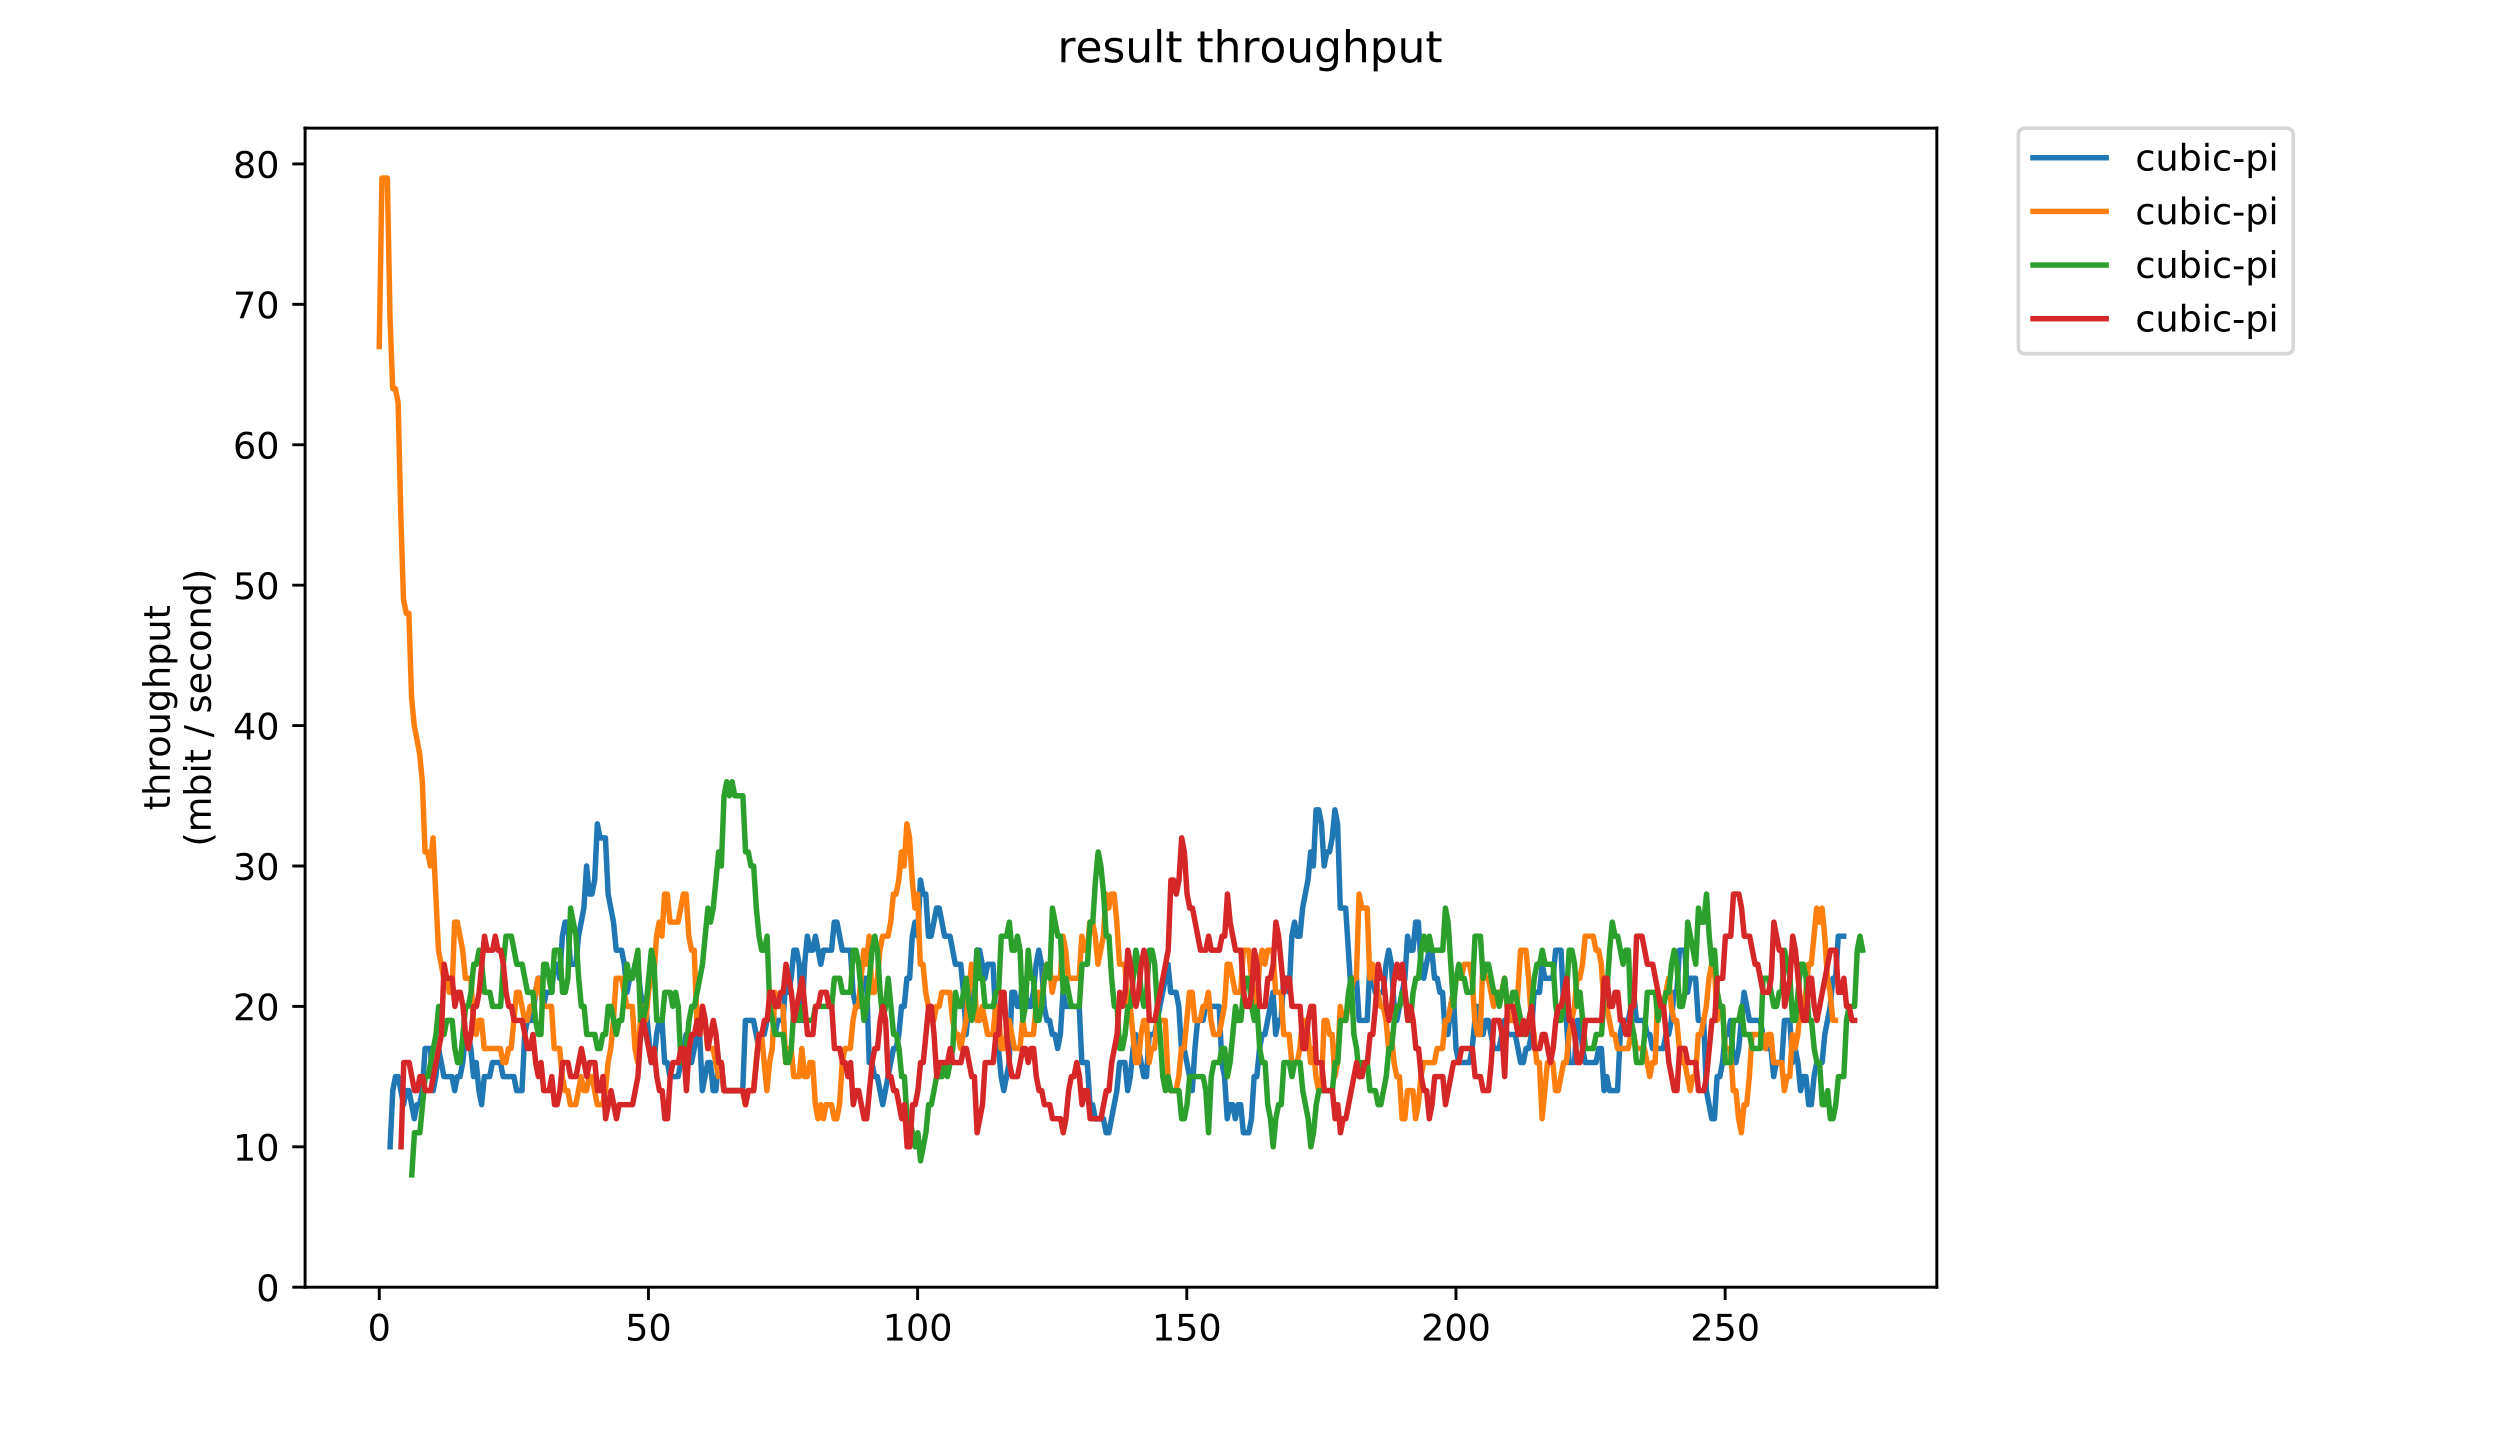 <?xml version="1.0" encoding="utf-8" standalone="no"?>
<!DOCTYPE svg PUBLIC "-//W3C//DTD SVG 1.1//EN"
  "http://www.w3.org/Graphics/SVG/1.1/DTD/svg11.dtd">
<!-- Created with matplotlib (https://matplotlib.org/) -->
<svg height="396pt" version="1.1" viewBox="0 0 684 396" width="684pt" xmlns="http://www.w3.org/2000/svg" xmlns:xlink="http://www.w3.org/1999/xlink">
 <defs>
  <style type="text/css">
*{stroke-linecap:butt;stroke-linejoin:round;}
  </style>
 </defs>
 <g id="figure_1">
  <g id="patch_1">
   <path d="M 0 396 
L 684 396 
L 684 0 
L 0 0 
z
" style="fill:#ffffff;"/>
  </g>
  <g id="axes_1">
   <g id="patch_2">
    <path d="M 83.472 352.174 
L 529.913 352.174 
L 529.913 35.062 
L 83.472 35.062 
z
" style="fill:#ffffff;"/>
   </g>
   <g id="matplotlib.axis_1">
    <g id="xtick_1">
     <g id="line2d_1">
      <defs>
       <path d="M 0 0 
L 0 3.5 
" id="m727fb5f1b1" style="stroke:#000000;stroke-width:0.8;"/>
      </defs>
      <g>
       <use style="stroke:#000000;stroke-width:0.8;" x="103.765" xlink:href="#m727fb5f1b1" y="352.174"/>
      </g>
     </g>
     <g id="text_1">
      <!-- 0 -->
      <defs>
       <path d="M 31.781 66.406 
Q 24.172 66.406 20.328 58.906 
Q 16.5 51.422 16.5 36.375 
Q 16.5 21.391 20.328 13.891 
Q 24.172 6.391 31.781 6.391 
Q 39.453 6.391 43.281 13.891 
Q 47.125 21.391 47.125 36.375 
Q 47.125 51.422 43.281 58.906 
Q 39.453 66.406 31.781 66.406 
z
M 31.781 74.219 
Q 44.047 74.219 50.516 64.516 
Q 56.984 54.828 56.984 36.375 
Q 56.984 17.969 50.516 8.266 
Q 44.047 -1.422 31.781 -1.422 
Q 19.531 -1.422 13.062 8.266 
Q 6.594 17.969 6.594 36.375 
Q 6.594 54.828 13.062 64.516 
Q 19.531 74.219 31.781 74.219 
z
" id="DejaVuSans-48"/>
      </defs>
      <g transform="translate(100.584 366.773)scale(0.1 -0.1)">
       <use xlink:href="#DejaVuSans-48"/>
      </g>
     </g>
    </g>
    <g id="xtick_2">
     <g id="line2d_2">
      <g>
       <use style="stroke:#000000;stroke-width:0.8;" x="177.412" xlink:href="#m727fb5f1b1" y="352.174"/>
      </g>
     </g>
     <g id="text_2">
      <!-- 50 -->
      <defs>
       <path d="M 10.797 72.906 
L 49.516 72.906 
L 49.516 64.594 
L 19.828 64.594 
L 19.828 46.734 
Q 21.969 47.469 24.109 47.828 
Q 26.266 48.188 28.422 48.188 
Q 40.625 48.188 47.75 41.5 
Q 54.891 34.812 54.891 23.391 
Q 54.891 11.625 47.562 5.094 
Q 40.234 -1.422 26.906 -1.422 
Q 22.312 -1.422 17.547 -0.641 
Q 12.797 0.141 7.719 1.703 
L 7.719 11.625 
Q 12.109 9.234 16.797 8.062 
Q 21.484 6.891 26.703 6.891 
Q 35.156 6.891 40.078 11.328 
Q 45.016 15.766 45.016 23.391 
Q 45.016 31 40.078 35.438 
Q 35.156 39.891 26.703 39.891 
Q 22.75 39.891 18.812 39.016 
Q 14.891 38.141 10.797 36.281 
z
" id="DejaVuSans-53"/>
      </defs>
      <g transform="translate(171.05 366.773)scale(0.1 -0.1)">
       <use xlink:href="#DejaVuSans-53"/>
       <use x="63.623" xlink:href="#DejaVuSans-48"/>
      </g>
     </g>
    </g>
    <g id="xtick_3">
     <g id="line2d_3">
      <g>
       <use style="stroke:#000000;stroke-width:0.8;" x="251.059" xlink:href="#m727fb5f1b1" y="352.174"/>
      </g>
     </g>
     <g id="text_3">
      <!-- 100 -->
      <defs>
       <path d="M 12.406 8.297 
L 28.516 8.297 
L 28.516 63.922 
L 10.984 60.406 
L 10.984 69.391 
L 28.422 72.906 
L 38.281 72.906 
L 38.281 8.297 
L 54.391 8.297 
L 54.391 0 
L 12.406 0 
z
" id="DejaVuSans-49"/>
      </defs>
      <g transform="translate(241.515 366.773)scale(0.1 -0.1)">
       <use xlink:href="#DejaVuSans-49"/>
       <use x="63.623" xlink:href="#DejaVuSans-48"/>
       <use x="127.246" xlink:href="#DejaVuSans-48"/>
      </g>
     </g>
    </g>
    <g id="xtick_4">
     <g id="line2d_4">
      <g>
       <use style="stroke:#000000;stroke-width:0.8;" x="324.706" xlink:href="#m727fb5f1b1" y="352.174"/>
      </g>
     </g>
     <g id="text_4">
      <!-- 150 -->
      <g transform="translate(315.162 366.773)scale(0.1 -0.1)">
       <use xlink:href="#DejaVuSans-49"/>
       <use x="63.623" xlink:href="#DejaVuSans-53"/>
       <use x="127.246" xlink:href="#DejaVuSans-48"/>
      </g>
     </g>
    </g>
    <g id="xtick_5">
     <g id="line2d_5">
      <g>
       <use style="stroke:#000000;stroke-width:0.8;" x="398.353" xlink:href="#m727fb5f1b1" y="352.174"/>
      </g>
     </g>
     <g id="text_5">
      <!-- 200 -->
      <defs>
       <path d="M 19.188 8.297 
L 53.609 8.297 
L 53.609 0 
L 7.328 0 
L 7.328 8.297 
Q 12.938 14.109 22.625 23.891 
Q 32.328 33.688 34.812 36.531 
Q 39.547 41.844 41.422 45.531 
Q 43.312 49.219 43.312 52.781 
Q 43.312 58.594 39.234 62.25 
Q 35.156 65.922 28.609 65.922 
Q 23.969 65.922 18.812 64.312 
Q 13.672 62.703 7.812 59.422 
L 7.812 69.391 
Q 13.766 71.781 18.938 73 
Q 24.125 74.219 28.422 74.219 
Q 39.75 74.219 46.484 68.547 
Q 53.219 62.891 53.219 53.422 
Q 53.219 48.922 51.531 44.891 
Q 49.859 40.875 45.406 35.406 
Q 44.188 33.984 37.641 27.219 
Q 31.109 20.453 19.188 8.297 
z
" id="DejaVuSans-50"/>
      </defs>
      <g transform="translate(388.809 366.773)scale(0.1 -0.1)">
       <use xlink:href="#DejaVuSans-50"/>
       <use x="63.623" xlink:href="#DejaVuSans-48"/>
       <use x="127.246" xlink:href="#DejaVuSans-48"/>
      </g>
     </g>
    </g>
    <g id="xtick_6">
     <g id="line2d_6">
      <g>
       <use style="stroke:#000000;stroke-width:0.8;" x="472" xlink:href="#m727fb5f1b1" y="352.174"/>
      </g>
     </g>
     <g id="text_6">
      <!-- 250 -->
      <g transform="translate(462.456 366.773)scale(0.1 -0.1)">
       <use xlink:href="#DejaVuSans-50"/>
       <use x="63.623" xlink:href="#DejaVuSans-53"/>
       <use x="127.246" xlink:href="#DejaVuSans-48"/>
      </g>
     </g>
    </g>
   </g>
   <g id="matplotlib.axis_2">
    <g id="ytick_1">
     <g id="line2d_7">
      <defs>
       <path d="M 0 0 
L -3.5 0 
" id="m66f9b0ea39" style="stroke:#000000;stroke-width:0.8;"/>
      </defs>
      <g>
       <use style="stroke:#000000;stroke-width:0.8;" x="83.472" xlink:href="#m66f9b0ea39" y="352.174"/>
      </g>
     </g>
     <g id="text_7">
      <!-- 0 -->
      <g transform="translate(70.11 355.973)scale(0.1 -0.1)">
       <use xlink:href="#DejaVuSans-48"/>
      </g>
     </g>
    </g>
    <g id="ytick_2">
     <g id="line2d_8">
      <g>
       <use style="stroke:#000000;stroke-width:0.8;" x="83.472" xlink:href="#m66f9b0ea39" y="313.76"/>
      </g>
     </g>
     <g id="text_8">
      <!-- 10 -->
      <g transform="translate(63.747 317.559)scale(0.1 -0.1)">
       <use xlink:href="#DejaVuSans-49"/>
       <use x="63.623" xlink:href="#DejaVuSans-48"/>
      </g>
     </g>
    </g>
    <g id="ytick_3">
     <g id="line2d_9">
      <g>
       <use style="stroke:#000000;stroke-width:0.8;" x="83.472" xlink:href="#m66f9b0ea39" y="275.345"/>
      </g>
     </g>
     <g id="text_9">
      <!-- 20 -->
      <g transform="translate(63.747 279.144)scale(0.1 -0.1)">
       <use xlink:href="#DejaVuSans-50"/>
       <use x="63.623" xlink:href="#DejaVuSans-48"/>
      </g>
     </g>
    </g>
    <g id="ytick_4">
     <g id="line2d_10">
      <g>
       <use style="stroke:#000000;stroke-width:0.8;" x="83.472" xlink:href="#m66f9b0ea39" y="236.931"/>
      </g>
     </g>
     <g id="text_10">
      <!-- 30 -->
      <defs>
       <path d="M 40.578 39.312 
Q 47.656 37.797 51.625 33 
Q 55.609 28.219 55.609 21.188 
Q 55.609 10.406 48.188 4.484 
Q 40.766 -1.422 27.094 -1.422 
Q 22.516 -1.422 17.656 -0.516 
Q 12.797 0.391 7.625 2.203 
L 7.625 11.719 
Q 11.719 9.328 16.594 8.109 
Q 21.484 6.891 26.812 6.891 
Q 36.078 6.891 40.938 10.547 
Q 45.797 14.203 45.797 21.188 
Q 45.797 27.641 41.281 31.266 
Q 36.766 34.906 28.719 34.906 
L 20.219 34.906 
L 20.219 43.016 
L 29.109 43.016 
Q 36.375 43.016 40.234 45.922 
Q 44.094 48.828 44.094 54.297 
Q 44.094 59.906 40.109 62.906 
Q 36.141 65.922 28.719 65.922 
Q 24.656 65.922 20.016 65.031 
Q 15.375 64.156 9.812 62.312 
L 9.812 71.094 
Q 15.438 72.656 20.344 73.438 
Q 25.25 74.219 29.594 74.219 
Q 40.828 74.219 47.359 69.109 
Q 53.906 64.016 53.906 55.328 
Q 53.906 49.266 50.438 45.094 
Q 46.969 40.922 40.578 39.312 
z
" id="DejaVuSans-51"/>
      </defs>
      <g transform="translate(63.747 240.73)scale(0.1 -0.1)">
       <use xlink:href="#DejaVuSans-51"/>
       <use x="63.623" xlink:href="#DejaVuSans-48"/>
      </g>
     </g>
    </g>
    <g id="ytick_5">
     <g id="line2d_11">
      <g>
       <use style="stroke:#000000;stroke-width:0.8;" x="83.472" xlink:href="#m66f9b0ea39" y="198.516"/>
      </g>
     </g>
     <g id="text_11">
      <!-- 40 -->
      <defs>
       <path d="M 37.797 64.312 
L 12.891 25.391 
L 37.797 25.391 
z
M 35.203 72.906 
L 47.609 72.906 
L 47.609 25.391 
L 58.016 25.391 
L 58.016 17.188 
L 47.609 17.188 
L 47.609 0 
L 37.797 0 
L 37.797 17.188 
L 4.891 17.188 
L 4.891 26.703 
z
" id="DejaVuSans-52"/>
      </defs>
      <g transform="translate(63.747 202.315)scale(0.1 -0.1)">
       <use xlink:href="#DejaVuSans-52"/>
       <use x="63.623" xlink:href="#DejaVuSans-48"/>
      </g>
     </g>
    </g>
    <g id="ytick_6">
     <g id="line2d_12">
      <g>
       <use style="stroke:#000000;stroke-width:0.8;" x="83.472" xlink:href="#m66f9b0ea39" y="160.102"/>
      </g>
     </g>
     <g id="text_12">
      <!-- 50 -->
      <g transform="translate(63.747 163.901)scale(0.1 -0.1)">
       <use xlink:href="#DejaVuSans-53"/>
       <use x="63.623" xlink:href="#DejaVuSans-48"/>
      </g>
     </g>
    </g>
    <g id="ytick_7">
     <g id="line2d_13">
      <g>
       <use style="stroke:#000000;stroke-width:0.8;" x="83.472" xlink:href="#m66f9b0ea39" y="121.687"/>
      </g>
     </g>
     <g id="text_13">
      <!-- 60 -->
      <defs>
       <path d="M 33.016 40.375 
Q 26.375 40.375 22.484 35.828 
Q 18.609 31.297 18.609 23.391 
Q 18.609 15.531 22.484 10.953 
Q 26.375 6.391 33.016 6.391 
Q 39.656 6.391 43.531 10.953 
Q 47.406 15.531 47.406 23.391 
Q 47.406 31.297 43.531 35.828 
Q 39.656 40.375 33.016 40.375 
z
M 52.594 71.297 
L 52.594 62.312 
Q 48.875 64.062 45.094 64.984 
Q 41.312 65.922 37.594 65.922 
Q 27.828 65.922 22.672 59.328 
Q 17.531 52.734 16.797 39.406 
Q 19.672 43.656 24.016 45.922 
Q 28.375 48.188 33.594 48.188 
Q 44.578 48.188 50.953 41.516 
Q 57.328 34.859 57.328 23.391 
Q 57.328 12.156 50.688 5.359 
Q 44.047 -1.422 33.016 -1.422 
Q 20.359 -1.422 13.672 8.266 
Q 6.984 17.969 6.984 36.375 
Q 6.984 53.656 15.188 63.938 
Q 23.391 74.219 37.203 74.219 
Q 40.922 74.219 44.703 73.484 
Q 48.484 72.75 52.594 71.297 
z
" id="DejaVuSans-54"/>
      </defs>
      <g transform="translate(63.747 125.486)scale(0.1 -0.1)">
       <use xlink:href="#DejaVuSans-54"/>
       <use x="63.623" xlink:href="#DejaVuSans-48"/>
      </g>
     </g>
    </g>
    <g id="ytick_8">
     <g id="line2d_14">
      <g>
       <use style="stroke:#000000;stroke-width:0.8;" x="83.472" xlink:href="#m66f9b0ea39" y="83.273"/>
      </g>
     </g>
     <g id="text_14">
      <!-- 70 -->
      <defs>
       <path d="M 8.203 72.906 
L 55.078 72.906 
L 55.078 68.703 
L 28.609 0 
L 18.312 0 
L 43.219 64.594 
L 8.203 64.594 
z
" id="DejaVuSans-55"/>
      </defs>
      <g transform="translate(63.747 87.072)scale(0.1 -0.1)">
       <use xlink:href="#DejaVuSans-55"/>
       <use x="63.623" xlink:href="#DejaVuSans-48"/>
      </g>
     </g>
    </g>
    <g id="ytick_9">
     <g id="line2d_15">
      <g>
       <use style="stroke:#000000;stroke-width:0.8;" x="83.472" xlink:href="#m66f9b0ea39" y="44.858"/>
      </g>
     </g>
     <g id="text_15">
      <!-- 80 -->
      <defs>
       <path d="M 31.781 34.625 
Q 24.75 34.625 20.719 30.859 
Q 16.703 27.094 16.703 20.516 
Q 16.703 13.922 20.719 10.156 
Q 24.75 6.391 31.781 6.391 
Q 38.812 6.391 42.859 10.172 
Q 46.922 13.969 46.922 20.516 
Q 46.922 27.094 42.891 30.859 
Q 38.875 34.625 31.781 34.625 
z
M 21.922 38.812 
Q 15.578 40.375 12.031 44.719 
Q 8.5 49.078 8.5 55.328 
Q 8.5 64.062 14.719 69.141 
Q 20.953 74.219 31.781 74.219 
Q 42.672 74.219 48.875 69.141 
Q 55.078 64.062 55.078 55.328 
Q 55.078 49.078 51.531 44.719 
Q 48 40.375 41.703 38.812 
Q 48.828 37.156 52.797 32.312 
Q 56.781 27.484 56.781 20.516 
Q 56.781 9.906 50.312 4.234 
Q 43.844 -1.422 31.781 -1.422 
Q 19.734 -1.422 13.25 4.234 
Q 6.781 9.906 6.781 20.516 
Q 6.781 27.484 10.781 32.312 
Q 14.797 37.156 21.922 38.812 
z
M 18.312 54.391 
Q 18.312 48.734 21.844 45.562 
Q 25.391 42.391 31.781 42.391 
Q 38.141 42.391 41.719 45.562 
Q 45.312 48.734 45.312 54.391 
Q 45.312 60.062 41.719 63.234 
Q 38.141 66.406 31.781 66.406 
Q 25.391 66.406 21.844 63.234 
Q 18.312 60.062 18.312 54.391 
z
" id="DejaVuSans-56"/>
      </defs>
      <g transform="translate(63.747 48.657)scale(0.1 -0.1)">
       <use xlink:href="#DejaVuSans-56"/>
       <use x="63.623" xlink:href="#DejaVuSans-48"/>
      </g>
     </g>
    </g>
    <g id="text_16">
     <!-- throughput -->
     <defs>
      <path d="M 18.312 70.219 
L 18.312 54.688 
L 36.812 54.688 
L 36.812 47.703 
L 18.312 47.703 
L 18.312 18.016 
Q 18.312 11.328 20.141 9.422 
Q 21.969 7.516 27.594 7.516 
L 36.812 7.516 
L 36.812 0 
L 27.594 0 
Q 17.188 0 13.234 3.875 
Q 9.281 7.766 9.281 18.016 
L 9.281 47.703 
L 2.688 47.703 
L 2.688 54.688 
L 9.281 54.688 
L 9.281 70.219 
z
" id="DejaVuSans-116"/>
      <path d="M 54.891 33.016 
L 54.891 0 
L 45.906 0 
L 45.906 32.719 
Q 45.906 40.484 42.875 44.328 
Q 39.844 48.188 33.797 48.188 
Q 26.516 48.188 22.312 43.547 
Q 18.109 38.922 18.109 30.906 
L 18.109 0 
L 9.078 0 
L 9.078 75.984 
L 18.109 75.984 
L 18.109 46.188 
Q 21.344 51.125 25.703 53.562 
Q 30.078 56 35.797 56 
Q 45.219 56 50.047 50.172 
Q 54.891 44.344 54.891 33.016 
z
" id="DejaVuSans-104"/>
      <path d="M 41.109 46.297 
Q 39.594 47.172 37.812 47.578 
Q 36.031 48 33.891 48 
Q 26.266 48 22.188 43.047 
Q 18.109 38.094 18.109 28.812 
L 18.109 0 
L 9.078 0 
L 9.078 54.688 
L 18.109 54.688 
L 18.109 46.188 
Q 20.953 51.172 25.484 53.578 
Q 30.031 56 36.531 56 
Q 37.453 56 38.578 55.875 
Q 39.703 55.766 41.062 55.516 
z
" id="DejaVuSans-114"/>
      <path d="M 30.609 48.391 
Q 23.391 48.391 19.188 42.75 
Q 14.984 37.109 14.984 27.297 
Q 14.984 17.484 19.156 11.844 
Q 23.344 6.203 30.609 6.203 
Q 37.797 6.203 41.984 11.859 
Q 46.188 17.531 46.188 27.297 
Q 46.188 37.016 41.984 42.703 
Q 37.797 48.391 30.609 48.391 
z
M 30.609 56 
Q 42.328 56 49.016 48.375 
Q 55.719 40.766 55.719 27.297 
Q 55.719 13.875 49.016 6.219 
Q 42.328 -1.422 30.609 -1.422 
Q 18.844 -1.422 12.172 6.219 
Q 5.516 13.875 5.516 27.297 
Q 5.516 40.766 12.172 48.375 
Q 18.844 56 30.609 56 
z
" id="DejaVuSans-111"/>
      <path d="M 8.5 21.578 
L 8.5 54.688 
L 17.484 54.688 
L 17.484 21.922 
Q 17.484 14.156 20.5 10.266 
Q 23.531 6.391 29.594 6.391 
Q 36.859 6.391 41.078 11.031 
Q 45.312 15.672 45.312 23.688 
L 45.312 54.688 
L 54.297 54.688 
L 54.297 0 
L 45.312 0 
L 45.312 8.406 
Q 42.047 3.422 37.719 1 
Q 33.406 -1.422 27.688 -1.422 
Q 18.266 -1.422 13.375 4.438 
Q 8.5 10.297 8.5 21.578 
z
M 31.109 56 
z
" id="DejaVuSans-117"/>
      <path d="M 45.406 27.984 
Q 45.406 37.75 41.375 43.109 
Q 37.359 48.484 30.078 48.484 
Q 22.859 48.484 18.828 43.109 
Q 14.797 37.75 14.797 27.984 
Q 14.797 18.266 18.828 12.891 
Q 22.859 7.516 30.078 7.516 
Q 37.359 7.516 41.375 12.891 
Q 45.406 18.266 45.406 27.984 
z
M 54.391 6.781 
Q 54.391 -7.172 48.188 -13.984 
Q 42 -20.797 29.203 -20.797 
Q 24.469 -20.797 20.266 -20.094 
Q 16.062 -19.391 12.109 -17.922 
L 12.109 -9.188 
Q 16.062 -11.328 19.922 -12.344 
Q 23.781 -13.375 27.781 -13.375 
Q 36.625 -13.375 41.016 -8.766 
Q 45.406 -4.156 45.406 5.172 
L 45.406 9.625 
Q 42.625 4.781 38.281 2.391 
Q 33.938 0 27.875 0 
Q 17.828 0 11.672 7.656 
Q 5.516 15.328 5.516 27.984 
Q 5.516 40.672 11.672 48.328 
Q 17.828 56 27.875 56 
Q 33.938 56 38.281 53.609 
Q 42.625 51.219 45.406 46.391 
L 45.406 54.688 
L 54.391 54.688 
z
" id="DejaVuSans-103"/>
      <path d="M 18.109 8.203 
L 18.109 -20.797 
L 9.078 -20.797 
L 9.078 54.688 
L 18.109 54.688 
L 18.109 46.391 
Q 20.953 51.266 25.266 53.625 
Q 29.594 56 35.594 56 
Q 45.562 56 51.781 48.094 
Q 58.016 40.188 58.016 27.297 
Q 58.016 14.406 51.781 6.484 
Q 45.562 -1.422 35.594 -1.422 
Q 29.594 -1.422 25.266 0.953 
Q 20.953 3.328 18.109 8.203 
z
M 48.688 27.297 
Q 48.688 37.203 44.609 42.844 
Q 40.531 48.484 33.406 48.484 
Q 26.266 48.484 22.188 42.844 
Q 18.109 37.203 18.109 27.297 
Q 18.109 17.391 22.188 11.75 
Q 26.266 6.109 33.406 6.109 
Q 40.531 6.109 44.609 11.75 
Q 48.688 17.391 48.688 27.297 
z
" id="DejaVuSans-112"/>
     </defs>
     <g transform="translate(46.47 221.675)rotate(-90)scale(0.1 -0.1)">
      <use xlink:href="#DejaVuSans-116"/>
      <use x="39.209" xlink:href="#DejaVuSans-104"/>
      <use x="102.588" xlink:href="#DejaVuSans-114"/>
      <use x="143.67" xlink:href="#DejaVuSans-111"/>
      <use x="204.852" xlink:href="#DejaVuSans-117"/>
      <use x="268.23" xlink:href="#DejaVuSans-103"/>
      <use x="331.707" xlink:href="#DejaVuSans-104"/>
      <use x="395.086" xlink:href="#DejaVuSans-112"/>
      <use x="458.562" xlink:href="#DejaVuSans-117"/>
      <use x="521.941" xlink:href="#DejaVuSans-116"/>
     </g>
     <!-- (mbit / second) -->
     <defs>
      <path d="M 31 75.875 
Q 24.469 64.656 21.281 53.656 
Q 18.109 42.672 18.109 31.391 
Q 18.109 20.125 21.312 9.062 
Q 24.516 -2 31 -13.188 
L 23.188 -13.188 
Q 15.875 -1.703 12.234 9.375 
Q 8.594 20.453 8.594 31.391 
Q 8.594 42.281 12.203 53.312 
Q 15.828 64.359 23.188 75.875 
z
" id="DejaVuSans-40"/>
      <path d="M 52 44.188 
Q 55.375 50.25 60.062 53.125 
Q 64.75 56 71.094 56 
Q 79.641 56 84.281 50.016 
Q 88.922 44.047 88.922 33.016 
L 88.922 0 
L 79.891 0 
L 79.891 32.719 
Q 79.891 40.578 77.094 44.375 
Q 74.312 48.188 68.609 48.188 
Q 61.625 48.188 57.562 43.547 
Q 53.516 38.922 53.516 30.906 
L 53.516 0 
L 44.484 0 
L 44.484 32.719 
Q 44.484 40.625 41.703 44.406 
Q 38.922 48.188 33.109 48.188 
Q 26.219 48.188 22.156 43.531 
Q 18.109 38.875 18.109 30.906 
L 18.109 0 
L 9.078 0 
L 9.078 54.688 
L 18.109 54.688 
L 18.109 46.188 
Q 21.188 51.219 25.484 53.609 
Q 29.781 56 35.688 56 
Q 41.656 56 45.828 52.969 
Q 50 49.953 52 44.188 
z
" id="DejaVuSans-109"/>
      <path d="M 48.688 27.297 
Q 48.688 37.203 44.609 42.844 
Q 40.531 48.484 33.406 48.484 
Q 26.266 48.484 22.188 42.844 
Q 18.109 37.203 18.109 27.297 
Q 18.109 17.391 22.188 11.75 
Q 26.266 6.109 33.406 6.109 
Q 40.531 6.109 44.609 11.75 
Q 48.688 17.391 48.688 27.297 
z
M 18.109 46.391 
Q 20.953 51.266 25.266 53.625 
Q 29.594 56 35.594 56 
Q 45.562 56 51.781 48.094 
Q 58.016 40.188 58.016 27.297 
Q 58.016 14.406 51.781 6.484 
Q 45.562 -1.422 35.594 -1.422 
Q 29.594 -1.422 25.266 0.953 
Q 20.953 3.328 18.109 8.203 
L 18.109 0 
L 9.078 0 
L 9.078 75.984 
L 18.109 75.984 
z
" id="DejaVuSans-98"/>
      <path d="M 9.422 54.688 
L 18.406 54.688 
L 18.406 0 
L 9.422 0 
z
M 9.422 75.984 
L 18.406 75.984 
L 18.406 64.594 
L 9.422 64.594 
z
" id="DejaVuSans-105"/>
      <path id="DejaVuSans-32"/>
      <path d="M 25.391 72.906 
L 33.688 72.906 
L 8.297 -9.281 
L 0 -9.281 
z
" id="DejaVuSans-47"/>
      <path d="M 44.281 53.078 
L 44.281 44.578 
Q 40.484 46.531 36.375 47.5 
Q 32.281 48.484 27.875 48.484 
Q 21.188 48.484 17.844 46.438 
Q 14.5 44.391 14.5 40.281 
Q 14.5 37.156 16.891 35.375 
Q 19.281 33.594 26.516 31.984 
L 29.594 31.297 
Q 39.156 29.25 43.188 25.516 
Q 47.219 21.781 47.219 15.094 
Q 47.219 7.469 41.188 3.016 
Q 35.156 -1.422 24.609 -1.422 
Q 20.219 -1.422 15.453 -0.562 
Q 10.688 0.297 5.422 2 
L 5.422 11.281 
Q 10.406 8.688 15.234 7.391 
Q 20.062 6.109 24.812 6.109 
Q 31.156 6.109 34.562 8.281 
Q 37.984 10.453 37.984 14.406 
Q 37.984 18.062 35.516 20.016 
Q 33.062 21.969 24.703 23.781 
L 21.578 24.516 
Q 13.234 26.266 9.516 29.906 
Q 5.812 33.547 5.812 39.891 
Q 5.812 47.609 11.281 51.797 
Q 16.75 56 26.812 56 
Q 31.781 56 36.172 55.266 
Q 40.578 54.547 44.281 53.078 
z
" id="DejaVuSans-115"/>
      <path d="M 56.203 29.594 
L 56.203 25.203 
L 14.891 25.203 
Q 15.484 15.922 20.484 11.062 
Q 25.484 6.203 34.422 6.203 
Q 39.594 6.203 44.453 7.469 
Q 49.312 8.734 54.109 11.281 
L 54.109 2.781 
Q 49.266 0.734 44.188 -0.344 
Q 39.109 -1.422 33.891 -1.422 
Q 20.797 -1.422 13.156 6.188 
Q 5.516 13.812 5.516 26.812 
Q 5.516 40.234 12.766 48.109 
Q 20.016 56 32.328 56 
Q 43.359 56 49.781 48.891 
Q 56.203 41.797 56.203 29.594 
z
M 47.219 32.234 
Q 47.125 39.594 43.094 43.984 
Q 39.062 48.391 32.422 48.391 
Q 24.906 48.391 20.391 44.141 
Q 15.875 39.891 15.188 32.172 
z
" id="DejaVuSans-101"/>
      <path d="M 48.781 52.594 
L 48.781 44.188 
Q 44.969 46.297 41.141 47.344 
Q 37.312 48.391 33.406 48.391 
Q 24.656 48.391 19.812 42.844 
Q 14.984 37.312 14.984 27.297 
Q 14.984 17.281 19.812 11.734 
Q 24.656 6.203 33.406 6.203 
Q 37.312 6.203 41.141 7.25 
Q 44.969 8.297 48.781 10.406 
L 48.781 2.094 
Q 45.016 0.344 40.984 -0.531 
Q 36.969 -1.422 32.422 -1.422 
Q 20.062 -1.422 12.781 6.344 
Q 5.516 14.109 5.516 27.297 
Q 5.516 40.672 12.859 48.328 
Q 20.219 56 33.016 56 
Q 37.156 56 41.109 55.141 
Q 45.062 54.297 48.781 52.594 
z
" id="DejaVuSans-99"/>
      <path d="M 54.891 33.016 
L 54.891 0 
L 45.906 0 
L 45.906 32.719 
Q 45.906 40.484 42.875 44.328 
Q 39.844 48.188 33.797 48.188 
Q 26.516 48.188 22.312 43.547 
Q 18.109 38.922 18.109 30.906 
L 18.109 0 
L 9.078 0 
L 9.078 54.688 
L 18.109 54.688 
L 18.109 46.188 
Q 21.344 51.125 25.703 53.562 
Q 30.078 56 35.797 56 
Q 45.219 56 50.047 50.172 
Q 54.891 44.344 54.891 33.016 
z
" id="DejaVuSans-110"/>
      <path d="M 45.406 46.391 
L 45.406 75.984 
L 54.391 75.984 
L 54.391 0 
L 45.406 0 
L 45.406 8.203 
Q 42.578 3.328 38.25 0.953 
Q 33.938 -1.422 27.875 -1.422 
Q 17.969 -1.422 11.734 6.484 
Q 5.516 14.406 5.516 27.297 
Q 5.516 40.188 11.734 48.094 
Q 17.969 56 27.875 56 
Q 33.938 56 38.25 53.625 
Q 42.578 51.266 45.406 46.391 
z
M 14.797 27.297 
Q 14.797 17.391 18.875 11.75 
Q 22.953 6.109 30.078 6.109 
Q 37.203 6.109 41.297 11.75 
Q 45.406 17.391 45.406 27.297 
Q 45.406 37.203 41.297 42.844 
Q 37.203 48.484 30.078 48.484 
Q 22.953 48.484 18.875 42.844 
Q 14.797 37.203 14.797 27.297 
z
" id="DejaVuSans-100"/>
      <path d="M 8.016 75.875 
L 15.828 75.875 
Q 23.141 64.359 26.781 53.312 
Q 30.422 42.281 30.422 31.391 
Q 30.422 20.453 26.781 9.375 
Q 23.141 -1.703 15.828 -13.188 
L 8.016 -13.188 
Q 14.5 -2 17.703 9.062 
Q 20.906 20.125 20.906 31.391 
Q 20.906 42.672 17.703 53.656 
Q 14.5 64.656 8.016 75.875 
z
" id="DejaVuSans-41"/>
     </defs>
     <g transform="translate(57.668 231.609)rotate(-90)scale(0.1 -0.1)">
      <use xlink:href="#DejaVuSans-40"/>
      <use x="39.014" xlink:href="#DejaVuSans-109"/>
      <use x="136.426" xlink:href="#DejaVuSans-98"/>
      <use x="199.902" xlink:href="#DejaVuSans-105"/>
      <use x="227.686" xlink:href="#DejaVuSans-116"/>
      <use x="266.895" xlink:href="#DejaVuSans-32"/>
      <use x="298.682" xlink:href="#DejaVuSans-47"/>
      <use x="332.373" xlink:href="#DejaVuSans-32"/>
      <use x="364.16" xlink:href="#DejaVuSans-115"/>
      <use x="416.26" xlink:href="#DejaVuSans-101"/>
      <use x="477.783" xlink:href="#DejaVuSans-99"/>
      <use x="532.764" xlink:href="#DejaVuSans-111"/>
      <use x="593.945" xlink:href="#DejaVuSans-110"/>
      <use x="657.324" xlink:href="#DejaVuSans-100"/>
      <use x="720.801" xlink:href="#DejaVuSans-41"/>
     </g>
    </g>
   </g>
   <g id="line2d_16">
    <path clip-path="url(#pa58487d0ce)" d="M 106.729 313.76 
L 107.465 298.394 
L 108.202 294.552 
L 108.938 294.552 
L 110.411 302.235 
L 111.147 298.394 
L 111.884 298.394 
L 113.357 306.077 
L 114.093 302.235 
L 114.83 302.235 
L 115.566 298.394 
L 116.303 286.87 
L 117.776 286.87 
L 118.512 298.394 
L 119.249 294.552 
L 119.985 286.87 
L 121.458 294.552 
L 123.667 294.552 
L 124.404 298.394 
L 125.14 294.552 
L 125.877 294.552 
L 126.613 290.711 
L 127.35 283.028 
L 128.086 283.028 
L 128.823 286.87 
L 129.559 294.552 
L 130.296 290.711 
L 131.032 298.394 
L 131.769 302.235 
L 132.505 294.552 
L 133.978 294.552 
L 134.714 290.711 
L 136.924 290.711 
L 137.66 294.552 
L 140.606 294.552 
L 141.343 298.394 
L 142.816 298.394 
L 143.552 283.028 
L 144.289 279.187 
L 145.762 279.187 
L 146.498 271.504 
L 147.234 267.662 
L 147.971 267.662 
L 148.707 275.345 
L 149.444 271.504 
L 150.917 271.504 
L 151.653 263.821 
L 152.39 263.821 
L 153.126 267.662 
L 153.863 256.138 
L 154.599 252.296 
L 155.336 252.296 
L 156.072 263.821 
L 157.545 263.821 
L 158.282 256.138 
L 159.754 248.455 
L 160.491 236.931 
L 161.227 244.614 
L 161.964 244.614 
L 162.7 240.772 
L 163.437 225.406 
L 164.173 229.248 
L 165.646 229.248 
L 166.383 244.614 
L 167.856 252.296 
L 168.592 259.979 
L 170.065 259.979 
L 170.802 263.821 
L 171.538 271.504 
L 172.274 267.662 
L 173.011 267.662 
L 173.747 263.821 
L 174.484 263.821 
L 175.22 271.504 
L 175.957 275.345 
L 176.693 275.345 
L 178.166 290.711 
L 178.903 290.711 
L 179.639 283.028 
L 180.376 279.187 
L 181.112 279.187 
L 181.849 290.711 
L 182.585 290.711 
L 183.321 294.552 
L 185.531 294.552 
L 187.74 283.028 
L 189.213 290.711 
L 190.686 283.028 
L 191.423 283.028 
L 192.159 298.394 
L 193.632 290.711 
L 194.369 290.711 
L 195.105 298.394 
L 195.841 298.394 
L 196.578 290.711 
L 197.314 290.711 
L 198.051 298.394 
L 203.206 298.394 
L 203.943 279.187 
L 206.152 279.187 
L 207.625 286.87 
L 208.361 283.028 
L 209.098 283.028 
L 210.571 275.345 
L 211.307 275.345 
L 212.044 283.028 
L 212.78 279.187 
L 214.253 279.187 
L 214.99 267.662 
L 215.726 271.504 
L 216.463 267.662 
L 217.199 259.979 
L 217.936 259.979 
L 218.672 263.821 
L 219.408 279.187 
L 220.145 263.821 
L 220.881 256.138 
L 221.618 259.979 
L 222.354 259.979 
L 223.091 256.138 
L 224.564 263.821 
L 225.3 259.979 
L 227.51 259.979 
L 228.246 252.296 
L 228.983 252.296 
L 230.456 259.979 
L 232.665 259.979 
L 233.401 271.504 
L 234.138 275.345 
L 234.874 275.345 
L 236.347 267.662 
L 237.084 267.662 
L 237.82 290.711 
L 238.557 290.711 
L 239.293 294.552 
L 240.03 294.552 
L 241.503 302.235 
L 244.448 286.87 
L 245.185 286.87 
L 245.921 283.028 
L 246.658 275.345 
L 247.394 275.345 
L 248.131 267.662 
L 248.867 267.662 
L 249.604 256.138 
L 250.34 252.296 
L 251.077 256.138 
L 251.813 240.772 
L 252.55 244.614 
L 253.286 244.614 
L 254.023 256.138 
L 254.759 256.138 
L 256.232 248.455 
L 256.968 248.455 
L 258.441 256.138 
L 259.914 256.138 
L 261.387 263.821 
L 262.86 263.821 
L 263.597 271.504 
L 264.333 283.028 
L 265.07 275.345 
L 265.806 271.504 
L 266.543 271.504 
L 267.279 259.979 
L 268.015 259.979 
L 269.488 267.662 
L 270.225 263.821 
L 271.698 263.821 
L 272.434 279.187 
L 273.907 294.552 
L 274.644 298.394 
L 276.117 290.711 
L 276.853 271.504 
L 277.59 271.504 
L 278.326 275.345 
L 279.063 275.345 
L 279.799 267.662 
L 281.272 275.345 
L 282.008 275.345 
L 282.745 271.504 
L 283.481 263.821 
L 284.218 259.979 
L 284.954 263.821 
L 285.691 275.345 
L 286.427 279.187 
L 287.164 279.187 
L 287.9 283.028 
L 288.637 283.028 
L 289.373 286.87 
L 290.11 283.028 
L 290.846 271.504 
L 291.583 275.345 
L 295.265 275.345 
L 296.001 290.711 
L 297.474 290.711 
L 298.211 302.235 
L 298.947 302.235 
L 299.684 306.077 
L 301.893 306.077 
L 302.63 309.918 
L 303.366 309.918 
L 305.575 298.394 
L 306.312 290.711 
L 307.785 290.711 
L 308.521 298.394 
L 309.258 294.552 
L 309.994 286.87 
L 310.731 283.028 
L 312.94 294.552 
L 313.677 294.552 
L 314.413 283.028 
L 315.886 283.028 
L 319.568 263.821 
L 320.305 271.504 
L 321.778 271.504 
L 322.514 275.345 
L 323.251 286.87 
L 323.987 286.87 
L 326.197 298.394 
L 326.933 286.87 
L 327.67 279.187 
L 329.142 279.187 
L 329.879 275.345 
L 333.561 275.345 
L 334.298 290.711 
L 335.034 294.552 
L 335.771 306.077 
L 336.507 302.235 
L 337.244 302.235 
L 337.98 306.077 
L 338.717 302.235 
L 339.453 302.235 
L 340.19 309.918 
L 341.662 309.918 
L 342.399 306.077 
L 343.135 294.552 
L 343.872 294.552 
L 344.608 286.87 
L 345.345 283.028 
L 346.081 283.028 
L 348.291 271.504 
L 349.027 283.028 
L 349.764 279.187 
L 350.5 279.187 
L 351.237 267.662 
L 351.973 267.662 
L 352.709 271.504 
L 353.446 256.138 
L 354.182 252.296 
L 354.919 256.138 
L 355.655 256.138 
L 356.392 248.455 
L 357.865 240.772 
L 358.601 233.089 
L 359.338 236.931 
L 360.074 221.565 
L 360.811 221.565 
L 361.547 225.406 
L 362.284 236.931 
L 363.02 233.089 
L 363.757 233.089 
L 364.493 229.248 
L 365.229 221.565 
L 365.966 225.406 
L 366.702 248.455 
L 368.175 248.455 
L 369.648 271.504 
L 370.385 267.662 
L 371.121 267.662 
L 371.858 279.187 
L 374.067 279.187 
L 374.804 263.821 
L 376.277 271.504 
L 378.486 271.504 
L 379.222 263.821 
L 379.959 259.979 
L 380.695 263.821 
L 381.432 275.345 
L 382.168 279.187 
L 384.378 267.662 
L 385.114 256.138 
L 385.851 259.979 
L 386.587 259.979 
L 387.324 252.296 
L 388.06 252.296 
L 388.796 263.821 
L 389.533 267.662 
L 391.006 259.979 
L 391.742 259.979 
L 392.479 267.662 
L 393.215 267.662 
L 393.952 271.504 
L 394.688 271.504 
L 395.425 283.028 
L 396.161 283.028 
L 396.898 275.345 
L 397.634 271.504 
L 398.371 286.87 
L 399.107 290.711 
L 402.053 290.711 
L 402.789 286.87 
L 403.526 279.187 
L 404.262 275.345 
L 405.735 283.028 
L 406.472 279.187 
L 407.208 279.187 
L 408.681 286.87 
L 410.154 286.87 
L 411.627 279.187 
L 412.364 283.028 
L 414.573 283.028 
L 416.046 290.711 
L 416.782 290.711 
L 417.519 286.87 
L 418.255 286.87 
L 418.992 283.028 
L 419.728 271.504 
L 421.201 271.504 
L 421.938 263.821 
L 422.674 267.662 
L 424.883 267.662 
L 425.62 259.979 
L 427.093 259.979 
L 427.829 275.345 
L 428.566 279.187 
L 429.302 290.711 
L 430.775 290.711 
L 431.512 279.187 
L 432.248 279.187 
L 432.985 286.87 
L 433.721 290.711 
L 436.667 290.711 
L 437.403 286.87 
L 438.14 286.87 
L 438.876 298.394 
L 439.613 294.552 
L 440.349 298.394 
L 442.559 298.394 
L 443.295 283.028 
L 444.032 279.187 
L 445.505 279.187 
L 446.978 271.504 
L 447.714 279.187 
L 449.923 279.187 
L 450.66 283.028 
L 451.396 283.028 
L 452.133 286.87 
L 455.079 286.87 
L 455.815 283.028 
L 456.552 283.028 
L 457.288 279.187 
L 458.025 271.504 
L 458.761 271.504 
L 459.498 259.979 
L 460.971 259.979 
L 461.707 271.504 
L 462.443 267.662 
L 463.916 267.662 
L 464.653 279.187 
L 466.126 279.187 
L 466.862 298.394 
L 468.335 306.077 
L 469.072 306.077 
L 469.808 294.552 
L 470.545 294.552 
L 471.281 290.711 
L 472.018 283.028 
L 472.754 283.028 
L 473.49 279.187 
L 474.227 290.711 
L 474.963 290.711 
L 475.7 286.87 
L 477.173 271.504 
L 478.646 279.187 
L 481.592 279.187 
L 483.065 286.87 
L 484.538 286.87 
L 485.274 294.552 
L 486.01 290.711 
L 487.483 290.711 
L 488.22 279.187 
L 489.693 279.187 
L 490.429 290.711 
L 491.166 286.87 
L 491.902 290.711 
L 492.639 298.394 
L 493.375 294.552 
L 494.112 294.552 
L 494.848 302.235 
L 495.585 302.235 
L 496.321 294.552 
L 497.058 290.711 
L 498.53 290.711 
L 499.267 283.028 
L 500.74 275.345 
L 501.476 267.662 
L 502.213 267.662 
L 502.949 256.138 
L 504.422 256.138 
L 504.422 256.138 
" style="fill:none;stroke:#1f77b4;stroke-linecap:square;stroke-width:1.5;"/>
   </g>
   <g id="line2d_17">
    <path clip-path="url(#pa58487d0ce)" d="M 103.765 94.797 
L 104.502 48.7 
L 105.975 48.7 
L 106.711 87.114 
L 107.447 106.321 
L 108.184 106.321 
L 108.92 110.163 
L 109.657 140.894 
L 110.393 163.943 
L 111.13 167.785 
L 111.866 167.785 
L 112.603 190.833 
L 113.339 198.516 
L 114.812 206.199 
L 115.549 213.882 
L 116.285 233.089 
L 117.022 233.089 
L 117.758 236.931 
L 118.494 229.248 
L 119.967 259.979 
L 121.44 267.662 
L 122.177 267.662 
L 122.913 271.504 
L 123.65 271.504 
L 124.386 252.296 
L 125.123 252.296 
L 126.596 259.979 
L 127.332 267.662 
L 128.805 267.662 
L 129.542 279.187 
L 130.278 283.028 
L 131.014 279.187 
L 131.751 279.187 
L 132.487 286.87 
L 136.906 286.87 
L 137.643 290.711 
L 138.379 290.711 
L 139.116 286.87 
L 139.852 286.87 
L 141.325 271.504 
L 142.062 271.504 
L 143.534 279.187 
L 144.271 279.187 
L 145.007 275.345 
L 145.744 275.345 
L 147.217 267.662 
L 148.69 275.345 
L 150.899 275.345 
L 151.636 286.87 
L 153.109 286.87 
L 153.845 294.552 
L 154.581 298.394 
L 155.318 298.394 
L 156.054 302.235 
L 157.527 302.235 
L 159 294.552 
L 159.737 298.394 
L 160.473 298.394 
L 161.21 294.552 
L 161.946 294.552 
L 163.419 302.235 
L 164.892 302.235 
L 165.629 298.394 
L 166.365 290.711 
L 167.101 286.87 
L 167.838 279.187 
L 168.574 267.662 
L 170.047 267.662 
L 171.52 275.345 
L 172.993 275.345 
L 173.73 286.87 
L 174.466 290.711 
L 175.203 279.187 
L 175.939 275.345 
L 176.676 279.187 
L 177.412 271.504 
L 178.149 267.662 
L 178.885 267.662 
L 179.621 256.138 
L 180.358 252.296 
L 181.094 256.138 
L 181.831 244.614 
L 182.567 244.614 
L 183.304 252.296 
L 185.513 252.296 
L 186.986 244.614 
L 187.723 244.614 
L 188.459 256.138 
L 189.196 259.979 
L 189.932 259.979 
L 190.669 279.187 
L 191.405 279.187 
L 192.141 275.345 
L 192.878 279.187 
L 193.614 286.87 
L 195.087 286.87 
L 196.56 294.552 
L 197.297 290.711 
L 198.033 298.394 
L 203.188 298.394 
L 203.925 302.235 
L 204.661 298.394 
L 206.134 298.394 
L 207.607 283.028 
L 208.344 283.028 
L 209.817 298.394 
L 210.553 290.711 
L 211.29 286.87 
L 212.026 271.504 
L 212.763 275.345 
L 214.236 275.345 
L 214.972 290.711 
L 215.708 286.87 
L 216.445 286.87 
L 217.181 294.552 
L 218.654 294.552 
L 219.391 286.87 
L 220.127 294.552 
L 220.864 294.552 
L 221.6 290.711 
L 222.337 290.711 
L 223.073 302.235 
L 223.81 306.077 
L 224.546 302.235 
L 225.283 306.077 
L 226.019 302.235 
L 227.492 302.235 
L 228.228 306.077 
L 228.965 306.077 
L 229.701 302.235 
L 230.438 290.711 
L 231.174 286.87 
L 232.647 286.87 
L 233.384 279.187 
L 234.12 275.345 
L 234.857 275.345 
L 236.33 259.979 
L 237.066 263.821 
L 237.803 256.138 
L 238.539 271.504 
L 239.275 271.504 
L 240.012 267.662 
L 240.748 259.979 
L 241.485 256.138 
L 242.958 256.138 
L 243.694 252.296 
L 244.431 244.614 
L 245.167 244.614 
L 245.904 240.772 
L 246.64 233.089 
L 247.377 236.931 
L 248.113 225.406 
L 248.85 229.248 
L 249.586 240.772 
L 250.323 248.455 
L 251.059 244.614 
L 251.795 263.821 
L 252.532 263.821 
L 253.268 271.504 
L 254.741 279.187 
L 255.478 279.187 
L 256.214 275.345 
L 256.951 275.345 
L 257.687 271.504 
L 259.897 271.504 
L 260.633 279.187 
L 261.37 283.028 
L 262.106 283.028 
L 262.843 286.87 
L 264.315 279.187 
L 265.788 263.821 
L 266.525 267.662 
L 267.261 279.187 
L 267.998 279.187 
L 268.734 275.345 
L 270.207 283.028 
L 271.68 283.028 
L 272.417 275.345 
L 273.153 275.345 
L 273.89 286.87 
L 274.626 286.87 
L 276.099 279.187 
L 277.572 286.87 
L 279.045 286.87 
L 279.781 279.187 
L 280.518 283.028 
L 282.727 283.028 
L 283.464 275.345 
L 284.2 271.504 
L 284.937 275.345 
L 285.673 267.662 
L 286.41 263.821 
L 287.146 263.821 
L 287.882 271.504 
L 288.619 267.662 
L 290.092 267.662 
L 290.828 256.138 
L 291.565 259.979 
L 292.301 267.662 
L 295.247 267.662 
L 295.984 256.138 
L 296.72 259.979 
L 297.457 259.979 
L 298.193 252.296 
L 298.93 252.296 
L 299.666 256.138 
L 300.402 263.821 
L 301.875 256.138 
L 302.612 244.614 
L 303.348 248.455 
L 304.085 244.614 
L 304.821 244.614 
L 305.558 252.296 
L 306.294 263.821 
L 307.767 263.821 
L 308.504 275.345 
L 309.24 275.345 
L 310.713 290.711 
L 311.45 290.711 
L 312.186 283.028 
L 312.922 279.187 
L 313.659 279.187 
L 314.395 290.711 
L 315.132 286.87 
L 315.868 286.87 
L 316.605 279.187 
L 318.814 279.187 
L 319.551 294.552 
L 320.287 298.394 
L 321.76 298.394 
L 322.497 294.552 
L 323.233 286.87 
L 323.969 286.87 
L 325.442 271.504 
L 326.179 271.504 
L 326.915 279.187 
L 328.388 279.187 
L 329.125 275.345 
L 329.861 275.345 
L 330.598 271.504 
L 331.334 279.187 
L 332.071 283.028 
L 333.544 283.028 
L 335.017 275.345 
L 335.753 263.821 
L 336.489 263.821 
L 337.962 271.504 
L 339.435 271.504 
L 340.172 259.979 
L 341.645 259.979 
L 343.118 275.345 
L 343.854 275.345 
L 344.591 263.821 
L 345.327 259.979 
L 346.064 263.821 
L 346.8 259.979 
L 348.273 259.979 
L 349.009 271.504 
L 350.482 271.504 
L 351.219 283.028 
L 352.692 283.028 
L 353.428 290.711 
L 354.901 290.711 
L 355.638 286.87 
L 356.374 279.187 
L 357.111 279.187 
L 357.847 283.028 
L 358.584 290.711 
L 359.32 286.87 
L 360.057 294.552 
L 360.793 298.394 
L 361.529 298.394 
L 362.266 279.187 
L 363.002 279.187 
L 363.739 283.028 
L 364.475 283.028 
L 365.212 294.552 
L 365.948 290.711 
L 366.685 275.345 
L 367.421 279.187 
L 368.158 279.187 
L 370.367 267.662 
L 371.104 267.662 
L 371.84 244.614 
L 372.576 248.455 
L 374.049 248.455 
L 374.786 267.662 
L 375.522 263.821 
L 377.732 275.345 
L 378.468 275.345 
L 379.205 279.187 
L 379.941 286.87 
L 380.678 283.028 
L 381.414 290.711 
L 382.151 294.552 
L 382.887 294.552 
L 383.624 306.077 
L 384.36 306.077 
L 385.096 298.394 
L 386.569 298.394 
L 387.306 306.077 
L 388.042 302.235 
L 388.779 294.552 
L 389.515 290.711 
L 392.461 290.711 
L 393.198 286.87 
L 394.671 286.87 
L 395.407 279.187 
L 396.144 279.187 
L 398.353 267.662 
L 399.826 267.662 
L 400.562 263.821 
L 402.035 263.821 
L 402.772 267.662 
L 403.508 279.187 
L 404.245 283.028 
L 404.981 283.028 
L 405.718 263.821 
L 406.454 267.662 
L 407.191 267.662 
L 408.663 275.345 
L 409.4 271.504 
L 410.873 271.504 
L 411.609 267.662 
L 412.346 275.345 
L 413.082 279.187 
L 414.555 279.187 
L 415.292 271.504 
L 416.028 259.979 
L 417.501 259.979 
L 418.238 267.662 
L 418.974 279.187 
L 419.711 283.028 
L 420.447 290.711 
L 421.183 290.711 
L 421.92 306.077 
L 423.393 290.711 
L 424.866 290.711 
L 425.602 298.394 
L 426.339 298.394 
L 427.812 290.711 
L 428.548 290.711 
L 429.285 283.028 
L 430.758 275.345 
L 431.494 267.662 
L 432.231 267.662 
L 432.967 263.821 
L 433.703 256.138 
L 435.913 256.138 
L 436.649 259.979 
L 437.386 259.979 
L 438.122 263.821 
L 438.859 275.345 
L 439.595 275.345 
L 441.068 283.028 
L 441.805 283.028 
L 442.541 286.87 
L 445.487 286.87 
L 446.223 283.028 
L 446.96 283.028 
L 447.696 286.87 
L 449.906 286.87 
L 451.379 294.552 
L 452.115 290.711 
L 452.852 290.711 
L 453.588 271.504 
L 454.325 275.345 
L 455.061 275.345 
L 456.534 267.662 
L 457.27 275.345 
L 458.007 279.187 
L 458.743 279.187 
L 459.48 286.87 
L 460.216 290.711 
L 460.953 290.711 
L 462.426 298.394 
L 463.162 294.552 
L 463.899 294.552 
L 464.635 283.028 
L 465.372 283.028 
L 466.845 275.345 
L 467.581 267.662 
L 468.318 263.821 
L 469.054 263.821 
L 469.79 279.187 
L 470.527 275.345 
L 471.263 275.345 
L 472 286.87 
L 473.473 286.87 
L 474.209 298.394 
L 474.946 298.394 
L 475.682 306.077 
L 476.419 309.918 
L 477.155 302.235 
L 477.892 302.235 
L 478.628 294.552 
L 479.365 283.028 
L 482.31 283.028 
L 483.047 286.87 
L 483.783 283.028 
L 484.52 283.028 
L 485.256 290.711 
L 487.466 290.711 
L 488.202 298.394 
L 488.939 294.552 
L 489.675 294.552 
L 490.412 283.028 
L 491.148 286.87 
L 491.885 283.028 
L 492.621 275.345 
L 493.357 275.345 
L 494.094 271.504 
L 494.83 263.821 
L 495.567 263.821 
L 497.04 248.455 
L 497.776 252.296 
L 498.513 248.455 
L 499.249 256.138 
L 499.986 267.662 
L 500.722 271.504 
L 501.459 279.187 
L 502.195 279.187 
L 502.195 279.187 
" style="fill:none;stroke:#ff7f0e;stroke-linecap:square;stroke-width:1.5;"/>
   </g>
   <g id="line2d_18">
    <path clip-path="url(#pa58487d0ce)" d="M 112.663 321.443 
L 113.4 309.918 
L 114.873 309.918 
L 116.345 294.552 
L 117.082 294.552 
L 119.291 283.028 
L 120.028 275.345 
L 121.501 283.028 
L 122.237 279.187 
L 123.71 279.187 
L 124.447 286.87 
L 125.183 290.711 
L 125.92 290.711 
L 127.393 275.345 
L 128.129 275.345 
L 128.865 271.504 
L 129.602 263.821 
L 130.338 263.821 
L 131.075 259.979 
L 131.811 263.821 
L 132.548 271.504 
L 134.021 271.504 
L 134.757 275.345 
L 136.967 275.345 
L 137.703 263.821 
L 138.44 256.138 
L 139.912 256.138 
L 141.385 263.821 
L 142.858 263.821 
L 144.331 271.504 
L 145.804 271.504 
L 146.541 279.187 
L 147.277 283.028 
L 148.014 283.028 
L 148.75 263.821 
L 149.487 263.821 
L 150.96 271.504 
L 151.696 259.979 
L 153.169 259.979 
L 153.905 271.504 
L 154.642 271.504 
L 155.378 267.662 
L 156.115 248.455 
L 157.588 256.138 
L 158.324 267.662 
L 159.061 275.345 
L 159.797 275.345 
L 160.534 283.028 
L 162.743 283.028 
L 163.48 286.87 
L 164.216 286.87 
L 164.952 283.028 
L 165.689 283.028 
L 166.425 275.345 
L 167.162 275.345 
L 168.635 283.028 
L 169.371 279.187 
L 170.108 279.187 
L 171.581 263.821 
L 172.317 267.662 
L 173.054 267.662 
L 174.527 259.979 
L 175.263 279.187 
L 176 279.187 
L 176.736 275.345 
L 178.209 259.979 
L 178.945 263.821 
L 179.682 279.187 
L 181.155 279.187 
L 181.891 271.504 
L 183.364 271.504 
L 184.101 275.345 
L 184.837 271.504 
L 185.574 275.345 
L 186.31 290.711 
L 187.047 290.711 
L 187.783 286.87 
L 188.519 279.187 
L 189.256 275.345 
L 189.992 275.345 
L 192.202 263.821 
L 193.675 248.455 
L 194.411 252.296 
L 195.148 248.455 
L 196.621 233.089 
L 197.357 236.931 
L 198.094 217.723 
L 198.83 213.882 
L 199.567 217.723 
L 200.303 213.882 
L 201.039 217.723 
L 203.249 217.723 
L 203.985 233.089 
L 204.722 233.089 
L 205.458 236.931 
L 206.195 236.931 
L 206.931 248.455 
L 207.668 256.138 
L 208.404 259.979 
L 209.141 259.979 
L 209.877 256.138 
L 210.614 275.345 
L 212.087 283.028 
L 214.296 283.028 
L 215.032 290.711 
L 215.769 290.711 
L 216.505 286.87 
L 217.242 275.345 
L 217.978 279.187 
L 218.715 279.187 
L 219.451 275.345 
L 220.188 279.187 
L 222.397 279.187 
L 223.134 275.345 
L 227.552 275.345 
L 228.289 267.662 
L 229.762 267.662 
L 230.498 271.504 
L 232.708 271.504 
L 233.444 259.979 
L 234.181 259.979 
L 234.917 263.821 
L 236.39 279.187 
L 237.126 275.345 
L 238.599 259.979 
L 239.336 256.138 
L 240.072 259.979 
L 240.809 271.504 
L 241.545 279.187 
L 242.282 275.345 
L 243.018 267.662 
L 244.491 283.028 
L 245.228 283.028 
L 245.964 286.87 
L 246.701 294.552 
L 247.437 294.552 
L 248.174 306.077 
L 248.91 306.077 
L 250.383 313.76 
L 251.119 309.918 
L 251.856 317.601 
L 253.329 309.918 
L 254.065 302.235 
L 254.802 302.235 
L 256.275 294.552 
L 257.748 294.552 
L 258.484 290.711 
L 259.221 294.552 
L 260.694 286.87 
L 261.43 271.504 
L 262.166 275.345 
L 262.903 275.345 
L 264.376 267.662 
L 265.112 275.345 
L 265.849 279.187 
L 266.585 275.345 
L 267.322 259.979 
L 268.058 267.662 
L 268.795 267.662 
L 269.531 275.345 
L 271.741 275.345 
L 272.477 271.504 
L 273.213 271.504 
L 273.95 256.138 
L 275.423 256.138 
L 276.159 252.296 
L 276.896 259.979 
L 277.632 259.979 
L 278.369 256.138 
L 279.105 259.979 
L 279.842 279.187 
L 280.578 275.345 
L 281.315 259.979 
L 282.051 267.662 
L 282.788 267.662 
L 283.524 279.187 
L 284.261 279.187 
L 284.997 275.345 
L 285.733 267.662 
L 286.47 263.821 
L 287.206 267.662 
L 287.943 248.455 
L 289.416 256.138 
L 290.152 256.138 
L 290.889 271.504 
L 291.625 267.662 
L 293.098 275.345 
L 295.308 275.345 
L 296.044 263.821 
L 297.517 263.821 
L 298.253 252.296 
L 298.99 252.296 
L 299.726 240.772 
L 300.463 233.089 
L 301.199 236.931 
L 301.936 244.614 
L 302.672 256.138 
L 303.409 256.138 
L 304.145 267.662 
L 304.882 275.345 
L 305.618 275.345 
L 306.355 286.87 
L 307.091 286.87 
L 307.828 283.028 
L 308.564 275.345 
L 309.3 275.345 
L 310.773 259.979 
L 311.51 263.821 
L 312.246 271.504 
L 312.983 275.345 
L 313.719 271.504 
L 314.456 259.979 
L 315.192 259.979 
L 315.929 263.821 
L 316.665 275.345 
L 317.402 283.028 
L 318.138 294.552 
L 318.875 298.394 
L 319.611 294.552 
L 320.348 298.394 
L 322.557 298.394 
L 323.293 306.077 
L 324.03 306.077 
L 324.766 302.235 
L 325.503 294.552 
L 329.185 294.552 
L 329.922 298.394 
L 330.658 309.918 
L 331.395 294.552 
L 332.131 290.711 
L 333.604 290.711 
L 334.34 286.87 
L 335.077 286.87 
L 335.813 294.552 
L 336.55 290.711 
L 338.023 275.345 
L 338.759 279.187 
L 339.496 279.187 
L 340.232 271.504 
L 340.969 267.662 
L 341.705 267.662 
L 342.442 275.345 
L 343.178 279.187 
L 343.915 275.345 
L 344.651 286.87 
L 345.388 290.711 
L 346.124 290.711 
L 346.86 302.235 
L 347.597 306.077 
L 348.333 313.76 
L 349.07 306.077 
L 349.806 302.235 
L 350.543 302.235 
L 351.279 290.711 
L 352.752 290.711 
L 353.489 294.552 
L 354.225 290.711 
L 355.698 290.711 
L 356.435 298.394 
L 357.907 306.077 
L 358.644 313.76 
L 359.38 309.918 
L 360.117 302.235 
L 360.853 298.394 
L 364.536 298.394 
L 365.272 290.711 
L 366.009 290.711 
L 366.745 279.187 
L 368.218 279.187 
L 368.955 271.504 
L 369.691 267.662 
L 370.427 283.028 
L 371.164 286.87 
L 371.9 294.552 
L 372.637 290.711 
L 374.11 290.711 
L 374.846 298.394 
L 376.319 298.394 
L 377.056 302.235 
L 377.792 302.235 
L 379.265 294.552 
L 380.002 286.87 
L 380.738 286.87 
L 381.475 279.187 
L 382.211 275.345 
L 382.947 275.345 
L 383.684 271.504 
L 384.42 271.504 
L 385.157 279.187 
L 385.893 279.187 
L 386.63 271.504 
L 387.366 267.662 
L 388.103 267.662 
L 388.839 259.979 
L 389.576 256.138 
L 390.312 259.979 
L 391.049 256.138 
L 391.785 259.979 
L 394.731 259.979 
L 395.467 248.455 
L 396.204 252.296 
L 397.677 275.345 
L 398.413 267.662 
L 399.15 263.821 
L 399.886 267.662 
L 400.623 267.662 
L 401.359 271.504 
L 402.832 271.504 
L 403.569 256.138 
L 405.042 256.138 
L 405.778 267.662 
L 406.514 263.821 
L 407.251 263.821 
L 408.724 271.504 
L 409.46 271.504 
L 410.197 275.345 
L 411.67 267.662 
L 412.406 275.345 
L 413.143 275.345 
L 413.879 271.504 
L 414.616 271.504 
L 416.825 283.028 
L 417.562 283.028 
L 419.034 275.345 
L 419.771 267.662 
L 420.507 263.821 
L 421.244 263.821 
L 421.98 259.979 
L 422.717 263.821 
L 424.926 263.821 
L 425.663 275.345 
L 426.399 279.187 
L 427.136 279.187 
L 428.609 271.504 
L 429.345 259.979 
L 430.082 259.979 
L 430.818 263.821 
L 431.554 275.345 
L 432.291 271.504 
L 433.764 286.87 
L 435.973 286.87 
L 436.71 283.028 
L 438.183 283.028 
L 438.919 271.504 
L 439.656 271.504 
L 440.392 259.979 
L 441.129 252.296 
L 441.865 256.138 
L 442.601 256.138 
L 444.074 263.821 
L 444.811 259.979 
L 445.547 259.979 
L 446.284 279.187 
L 447.02 283.028 
L 447.757 290.711 
L 449.23 290.711 
L 449.966 283.028 
L 450.703 271.504 
L 452.912 271.504 
L 453.649 279.187 
L 454.385 275.345 
L 455.121 275.345 
L 455.858 271.504 
L 456.594 271.504 
L 457.331 263.821 
L 458.067 259.979 
L 458.804 263.821 
L 459.54 275.345 
L 460.277 275.345 
L 461.013 271.504 
L 461.75 252.296 
L 463.959 263.821 
L 464.696 248.455 
L 465.432 252.296 
L 466.169 252.296 
L 466.905 244.614 
L 467.641 256.138 
L 468.378 263.821 
L 469.114 259.979 
L 469.851 271.504 
L 470.587 275.345 
L 471.324 275.345 
L 472.06 290.711 
L 473.533 290.711 
L 474.27 279.187 
L 475.743 279.187 
L 476.479 275.345 
L 477.216 283.028 
L 478.688 283.028 
L 479.425 286.87 
L 481.634 286.87 
L 482.371 267.662 
L 483.844 267.662 
L 485.317 275.345 
L 486.053 275.345 
L 486.79 271.504 
L 487.526 271.504 
L 488.263 259.979 
L 489.736 267.662 
L 490.472 279.187 
L 491.208 279.187 
L 492.681 263.821 
L 493.418 263.821 
L 494.154 267.662 
L 494.891 279.187 
L 495.627 279.187 
L 496.364 286.87 
L 497.1 290.711 
L 497.837 290.711 
L 498.573 302.235 
L 499.31 302.235 
L 500.046 298.394 
L 500.783 306.077 
L 501.519 306.077 
L 502.256 302.235 
L 502.992 294.552 
L 504.465 294.552 
L 505.201 279.187 
L 505.938 275.345 
L 507.411 275.345 
L 508.147 259.979 
L 508.884 256.138 
L 509.62 259.979 
L 509.62 259.979 
" style="fill:none;stroke:#2ca02c;stroke-linecap:square;stroke-width:1.5;"/>
   </g>
   <g id="line2d_19">
    <path clip-path="url(#pa58487d0ce)" d="M 109.731 313.76 
L 110.467 290.711 
L 111.94 290.711 
L 113.413 298.394 
L 114.149 298.394 
L 114.886 294.552 
L 115.622 294.552 
L 116.359 298.394 
L 117.832 298.394 
L 120.778 283.028 
L 121.514 263.821 
L 122.25 267.662 
L 123.723 267.662 
L 124.46 275.345 
L 125.196 271.504 
L 125.933 271.504 
L 126.669 275.345 
L 127.406 283.028 
L 128.142 286.87 
L 128.879 283.028 
L 129.615 275.345 
L 130.352 275.345 
L 131.088 271.504 
L 132.561 256.138 
L 133.298 259.979 
L 134.77 259.979 
L 135.507 256.138 
L 136.243 259.979 
L 136.98 259.979 
L 137.716 263.821 
L 138.453 271.504 
L 139.189 275.345 
L 139.926 275.345 
L 140.662 279.187 
L 142.872 279.187 
L 144.345 286.87 
L 145.081 286.87 
L 145.818 283.028 
L 146.554 290.711 
L 147.29 294.552 
L 148.027 290.711 
L 148.763 298.394 
L 150.236 298.394 
L 150.973 294.552 
L 151.709 302.235 
L 152.446 302.235 
L 153.182 298.394 
L 153.919 290.711 
L 155.392 290.711 
L 156.128 294.552 
L 157.601 294.552 
L 159.074 286.87 
L 160.547 294.552 
L 161.283 290.711 
L 162.756 290.711 
L 163.493 298.394 
L 164.229 298.394 
L 164.966 294.552 
L 165.702 306.077 
L 167.175 298.394 
L 168.648 306.077 
L 169.385 302.235 
L 173.067 302.235 
L 174.54 294.552 
L 175.276 283.028 
L 176.013 279.187 
L 178.222 290.711 
L 178.959 286.87 
L 179.695 294.552 
L 180.432 298.394 
L 181.168 298.394 
L 181.905 306.077 
L 182.641 306.077 
L 183.377 294.552 
L 184.114 290.711 
L 185.587 290.711 
L 186.323 286.87 
L 187.06 286.87 
L 187.796 298.394 
L 188.533 286.87 
L 189.269 283.028 
L 190.006 283.028 
L 190.742 279.187 
L 191.479 283.028 
L 192.215 275.345 
L 192.952 279.187 
L 193.688 286.87 
L 195.161 279.187 
L 195.897 283.028 
L 196.634 290.711 
L 197.37 290.711 
L 198.107 298.394 
L 203.262 298.394 
L 203.999 302.235 
L 204.735 298.394 
L 206.208 298.394 
L 207.681 283.028 
L 208.417 283.028 
L 209.154 279.187 
L 209.89 279.187 
L 210.627 271.504 
L 211.363 271.504 
L 212.1 275.345 
L 212.836 275.345 
L 213.573 271.504 
L 214.309 271.504 
L 215.046 263.821 
L 216.519 271.504 
L 217.255 279.187 
L 219.464 267.662 
L 220.937 283.028 
L 222.41 283.028 
L 223.147 275.345 
L 223.883 275.345 
L 224.62 271.504 
L 226.093 271.504 
L 226.829 275.345 
L 227.566 275.345 
L 228.302 286.87 
L 229.775 286.87 
L 230.512 290.711 
L 231.248 290.711 
L 231.984 294.552 
L 232.721 290.711 
L 233.457 302.235 
L 234.194 298.394 
L 234.93 298.394 
L 236.403 306.077 
L 237.14 306.077 
L 238.613 290.711 
L 239.349 286.87 
L 240.086 286.87 
L 240.822 279.187 
L 241.559 275.345 
L 242.295 279.187 
L 243.031 294.552 
L 243.768 294.552 
L 244.504 298.394 
L 245.241 298.394 
L 246.714 306.077 
L 247.45 302.235 
L 248.187 313.76 
L 248.923 313.76 
L 249.66 302.235 
L 250.396 302.235 
L 251.133 298.394 
L 251.869 290.711 
L 252.606 290.711 
L 254.079 275.345 
L 254.815 275.345 
L 255.551 283.028 
L 256.288 294.552 
L 257.024 290.711 
L 259.234 290.711 
L 259.97 286.87 
L 260.707 290.711 
L 262.916 290.711 
L 263.653 286.87 
L 264.389 286.87 
L 265.862 294.552 
L 266.599 294.552 
L 267.335 309.918 
L 268.808 302.235 
L 269.544 290.711 
L 271.754 290.711 
L 272.49 283.028 
L 273.227 283.028 
L 273.963 271.504 
L 274.7 271.504 
L 275.436 283.028 
L 276.173 290.711 
L 276.909 294.552 
L 278.382 294.552 
L 279.855 286.87 
L 280.591 286.87 
L 281.328 290.711 
L 282.064 286.87 
L 282.801 286.87 
L 283.537 294.552 
L 284.274 298.394 
L 285.01 298.394 
L 285.747 302.235 
L 287.22 302.235 
L 287.956 306.077 
L 290.166 306.077 
L 290.902 309.918 
L 291.638 306.077 
L 292.375 298.394 
L 293.111 294.552 
L 293.848 294.552 
L 294.584 290.711 
L 295.321 294.552 
L 296.057 302.235 
L 296.794 298.394 
L 297.53 298.394 
L 298.267 306.077 
L 301.213 306.077 
L 302.686 298.394 
L 303.422 298.394 
L 304.158 290.711 
L 305.631 283.028 
L 306.368 271.504 
L 307.104 275.345 
L 307.841 271.504 
L 308.577 259.979 
L 309.314 263.821 
L 310.05 271.504 
L 310.787 275.345 
L 311.523 271.504 
L 312.26 263.821 
L 312.996 259.979 
L 313.733 263.821 
L 314.469 279.187 
L 315.942 279.187 
L 319.624 259.979 
L 320.361 240.772 
L 321.097 240.772 
L 321.834 244.614 
L 322.57 240.772 
L 323.307 229.248 
L 324.043 233.089 
L 324.78 244.614 
L 325.516 248.455 
L 326.253 248.455 
L 328.462 259.979 
L 329.935 259.979 
L 330.671 256.138 
L 331.408 259.979 
L 333.617 259.979 
L 334.354 256.138 
L 335.09 256.138 
L 335.827 244.614 
L 336.563 252.296 
L 338.036 259.979 
L 339.509 259.979 
L 340.245 271.504 
L 340.982 275.345 
L 341.718 275.345 
L 342.455 271.504 
L 343.191 259.979 
L 343.928 263.821 
L 344.664 275.345 
L 346.137 275.345 
L 346.874 267.662 
L 347.61 267.662 
L 348.347 263.821 
L 349.083 252.296 
L 349.82 256.138 
L 351.293 271.504 
L 352.029 267.662 
L 352.765 267.662 
L 353.502 275.345 
L 355.711 275.345 
L 356.448 286.87 
L 357.184 286.87 
L 357.921 279.187 
L 358.657 275.345 
L 359.394 275.345 
L 360.13 290.711 
L 361.603 290.711 
L 362.34 298.394 
L 364.549 298.394 
L 365.285 306.077 
L 366.022 302.235 
L 366.758 309.918 
L 367.495 306.077 
L 368.231 306.077 
L 371.177 290.711 
L 371.914 294.552 
L 372.65 294.552 
L 373.387 290.711 
L 374.123 290.711 
L 374.86 283.028 
L 375.596 283.028 
L 376.332 275.345 
L 377.069 263.821 
L 377.805 267.662 
L 378.542 267.662 
L 379.278 275.345 
L 380.015 279.187 
L 380.751 275.345 
L 381.488 267.662 
L 382.224 263.821 
L 382.961 267.662 
L 383.697 263.821 
L 385.17 279.187 
L 385.907 275.345 
L 386.643 279.187 
L 387.38 286.87 
L 388.116 286.87 
L 388.852 294.552 
L 389.589 298.394 
L 390.325 298.394 
L 391.062 306.077 
L 391.798 302.235 
L 392.535 294.552 
L 394.744 294.552 
L 395.481 302.235 
L 397.69 290.711 
L 399.163 290.711 
L 399.9 286.87 
L 402.845 286.87 
L 403.582 294.552 
L 405.055 294.552 
L 405.791 298.394 
L 407.264 298.394 
L 408.001 290.711 
L 408.737 279.187 
L 410.21 279.187 
L 410.947 283.028 
L 411.683 294.552 
L 412.419 275.345 
L 413.892 275.345 
L 415.365 283.028 
L 416.102 283.028 
L 416.838 279.187 
L 417.575 283.028 
L 419.048 275.345 
L 419.784 286.87 
L 421.257 286.87 
L 421.994 283.028 
L 422.73 283.028 
L 424.203 290.711 
L 424.939 286.87 
L 425.676 279.187 
L 426.412 275.345 
L 427.149 275.345 
L 428.622 267.662 
L 429.358 279.187 
L 430.095 279.187 
L 430.831 283.028 
L 431.568 290.711 
L 432.304 290.711 
L 433.041 286.87 
L 433.777 279.187 
L 438.196 279.187 
L 438.932 267.662 
L 439.669 267.662 
L 440.405 275.345 
L 441.142 275.345 
L 441.878 271.504 
L 442.615 271.504 
L 443.351 279.187 
L 444.088 279.187 
L 444.824 283.028 
L 445.561 283.028 
L 446.297 275.345 
L 447.034 275.345 
L 447.77 256.138 
L 449.243 256.138 
L 450.716 263.821 
L 452.189 263.821 
L 454.398 275.345 
L 455.135 275.345 
L 456.608 290.711 
L 458.081 298.394 
L 458.817 298.394 
L 459.554 286.87 
L 461.026 286.87 
L 461.763 290.711 
L 463.972 290.711 
L 464.709 298.394 
L 466.182 298.394 
L 466.918 294.552 
L 468.391 279.187 
L 469.128 279.187 
L 469.864 267.662 
L 471.337 267.662 
L 472.074 256.138 
L 473.546 256.138 
L 474.283 244.614 
L 475.756 244.614 
L 476.492 248.455 
L 477.229 256.138 
L 478.702 256.138 
L 480.175 263.821 
L 480.911 263.821 
L 482.384 271.504 
L 483.857 271.504 
L 484.594 267.662 
L 485.33 252.296 
L 486.803 259.979 
L 487.539 259.979 
L 488.276 275.345 
L 489.749 267.662 
L 490.485 256.138 
L 491.222 259.979 
L 492.695 275.345 
L 493.431 279.187 
L 494.168 279.187 
L 494.904 267.662 
L 495.641 267.662 
L 496.377 275.345 
L 497.113 279.187 
L 500.796 259.979 
L 502.269 259.979 
L 503.005 271.504 
L 503.742 271.504 
L 504.478 267.662 
L 505.215 275.345 
L 505.951 275.345 
L 506.688 279.187 
L 507.424 279.187 
L 507.424 279.187 
" style="fill:none;stroke:#d62728;stroke-linecap:square;stroke-width:1.5;"/>
   </g>
   <g id="patch_3">
    <path d="M 83.472 352.174 
L 83.472 35.062 
" style="fill:none;stroke:#000000;stroke-linecap:square;stroke-linejoin:miter;stroke-width:0.8;"/>
   </g>
   <g id="patch_4">
    <path d="M 529.913 352.174 
L 529.913 35.062 
" style="fill:none;stroke:#000000;stroke-linecap:square;stroke-linejoin:miter;stroke-width:0.8;"/>
   </g>
   <g id="patch_5">
    <path d="M 83.472 352.174 
L 529.913 352.174 
" style="fill:none;stroke:#000000;stroke-linecap:square;stroke-linejoin:miter;stroke-width:0.8;"/>
   </g>
   <g id="patch_6">
    <path d="M 83.472 35.062 
L 529.913 35.062 
" style="fill:none;stroke:#000000;stroke-linecap:square;stroke-linejoin:miter;stroke-width:0.8;"/>
   </g>
   <g id="legend_1">
    <g id="patch_7">
     <path d="M 554.235 96.775 
L 625.43 96.775 
Q 627.43 96.775 627.43 94.775 
L 627.43 37.062 
Q 627.43 35.062 625.43 35.062 
L 554.235 35.062 
Q 552.235 35.062 552.235 37.062 
L 552.235 94.775 
Q 552.235 96.775 554.235 96.775 
z
" style="fill:#ffffff;opacity:0.8;stroke:#cccccc;stroke-linejoin:miter;"/>
    </g>
    <g id="line2d_20">
     <path d="M 556.235 43.161 
L 576.235 43.161 
" style="fill:none;stroke:#1f77b4;stroke-linecap:square;stroke-width:1.5;"/>
    </g>
    <g id="line2d_21"/>
    <g id="text_17">
     <!-- cubic-pi -->
     <defs>
      <path d="M 4.891 31.391 
L 31.203 31.391 
L 31.203 23.391 
L 4.891 23.391 
z
" id="DejaVuSans-45"/>
     </defs>
     <g transform="translate(584.235 46.661)scale(0.1 -0.1)">
      <use xlink:href="#DejaVuSans-99"/>
      <use x="54.98" xlink:href="#DejaVuSans-117"/>
      <use x="118.359" xlink:href="#DejaVuSans-98"/>
      <use x="181.836" xlink:href="#DejaVuSans-105"/>
      <use x="209.619" xlink:href="#DejaVuSans-99"/>
      <use x="264.6" xlink:href="#DejaVuSans-45"/>
      <use x="300.684" xlink:href="#DejaVuSans-112"/>
      <use x="364.16" xlink:href="#DejaVuSans-105"/>
     </g>
    </g>
    <g id="line2d_22">
     <path d="M 556.235 57.839 
L 576.235 57.839 
" style="fill:none;stroke:#ff7f0e;stroke-linecap:square;stroke-width:1.5;"/>
    </g>
    <g id="line2d_23"/>
    <g id="text_18">
     <!-- cubic-pi -->
     <g transform="translate(584.235 61.339)scale(0.1 -0.1)">
      <use xlink:href="#DejaVuSans-99"/>
      <use x="54.98" xlink:href="#DejaVuSans-117"/>
      <use x="118.359" xlink:href="#DejaVuSans-98"/>
      <use x="181.836" xlink:href="#DejaVuSans-105"/>
      <use x="209.619" xlink:href="#DejaVuSans-99"/>
      <use x="264.6" xlink:href="#DejaVuSans-45"/>
      <use x="300.684" xlink:href="#DejaVuSans-112"/>
      <use x="364.16" xlink:href="#DejaVuSans-105"/>
     </g>
    </g>
    <g id="line2d_24">
     <path d="M 556.235 72.517 
L 576.235 72.517 
" style="fill:none;stroke:#2ca02c;stroke-linecap:square;stroke-width:1.5;"/>
    </g>
    <g id="line2d_25"/>
    <g id="text_19">
     <!-- cubic-pi -->
     <g transform="translate(584.235 76.017)scale(0.1 -0.1)">
      <use xlink:href="#DejaVuSans-99"/>
      <use x="54.98" xlink:href="#DejaVuSans-117"/>
      <use x="118.359" xlink:href="#DejaVuSans-98"/>
      <use x="181.836" xlink:href="#DejaVuSans-105"/>
      <use x="209.619" xlink:href="#DejaVuSans-99"/>
      <use x="264.6" xlink:href="#DejaVuSans-45"/>
      <use x="300.684" xlink:href="#DejaVuSans-112"/>
      <use x="364.16" xlink:href="#DejaVuSans-105"/>
     </g>
    </g>
    <g id="line2d_26">
     <path d="M 556.235 87.195 
L 576.235 87.195 
" style="fill:none;stroke:#d62728;stroke-linecap:square;stroke-width:1.5;"/>
    </g>
    <g id="line2d_27"/>
    <g id="text_20">
     <!-- cubic-pi -->
     <g transform="translate(584.235 90.695)scale(0.1 -0.1)">
      <use xlink:href="#DejaVuSans-99"/>
      <use x="54.98" xlink:href="#DejaVuSans-117"/>
      <use x="118.359" xlink:href="#DejaVuSans-98"/>
      <use x="181.836" xlink:href="#DejaVuSans-105"/>
      <use x="209.619" xlink:href="#DejaVuSans-99"/>
      <use x="264.6" xlink:href="#DejaVuSans-45"/>
      <use x="300.684" xlink:href="#DejaVuSans-112"/>
      <use x="364.16" xlink:href="#DejaVuSans-105"/>
     </g>
    </g>
   </g>
  </g>
  <g id="text_21">
   <!-- result throughput -->
   <defs>
    <path d="M 9.422 75.984 
L 18.406 75.984 
L 18.406 0 
L 9.422 0 
z
" id="DejaVuSans-108"/>
   </defs>
   <g transform="translate(289.321 17.038)scale(0.12 -0.12)">
    <use xlink:href="#DejaVuSans-114"/>
    <use x="41.082" xlink:href="#DejaVuSans-101"/>
    <use x="102.605" xlink:href="#DejaVuSans-115"/>
    <use x="154.705" xlink:href="#DejaVuSans-117"/>
    <use x="218.084" xlink:href="#DejaVuSans-108"/>
    <use x="245.867" xlink:href="#DejaVuSans-116"/>
    <use x="285.076" xlink:href="#DejaVuSans-32"/>
    <use x="316.863" xlink:href="#DejaVuSans-116"/>
    <use x="356.072" xlink:href="#DejaVuSans-104"/>
    <use x="419.451" xlink:href="#DejaVuSans-114"/>
    <use x="460.533" xlink:href="#DejaVuSans-111"/>
    <use x="521.715" xlink:href="#DejaVuSans-117"/>
    <use x="585.094" xlink:href="#DejaVuSans-103"/>
    <use x="648.57" xlink:href="#DejaVuSans-104"/>
    <use x="711.949" xlink:href="#DejaVuSans-112"/>
    <use x="775.426" xlink:href="#DejaVuSans-117"/>
    <use x="838.805" xlink:href="#DejaVuSans-116"/>
   </g>
  </g>
 </g>
 <defs>
  <clipPath id="pa58487d0ce">
   <rect height="317.112" width="446.441" x="83.472" y="35.062"/>
  </clipPath>
 </defs>
</svg>
